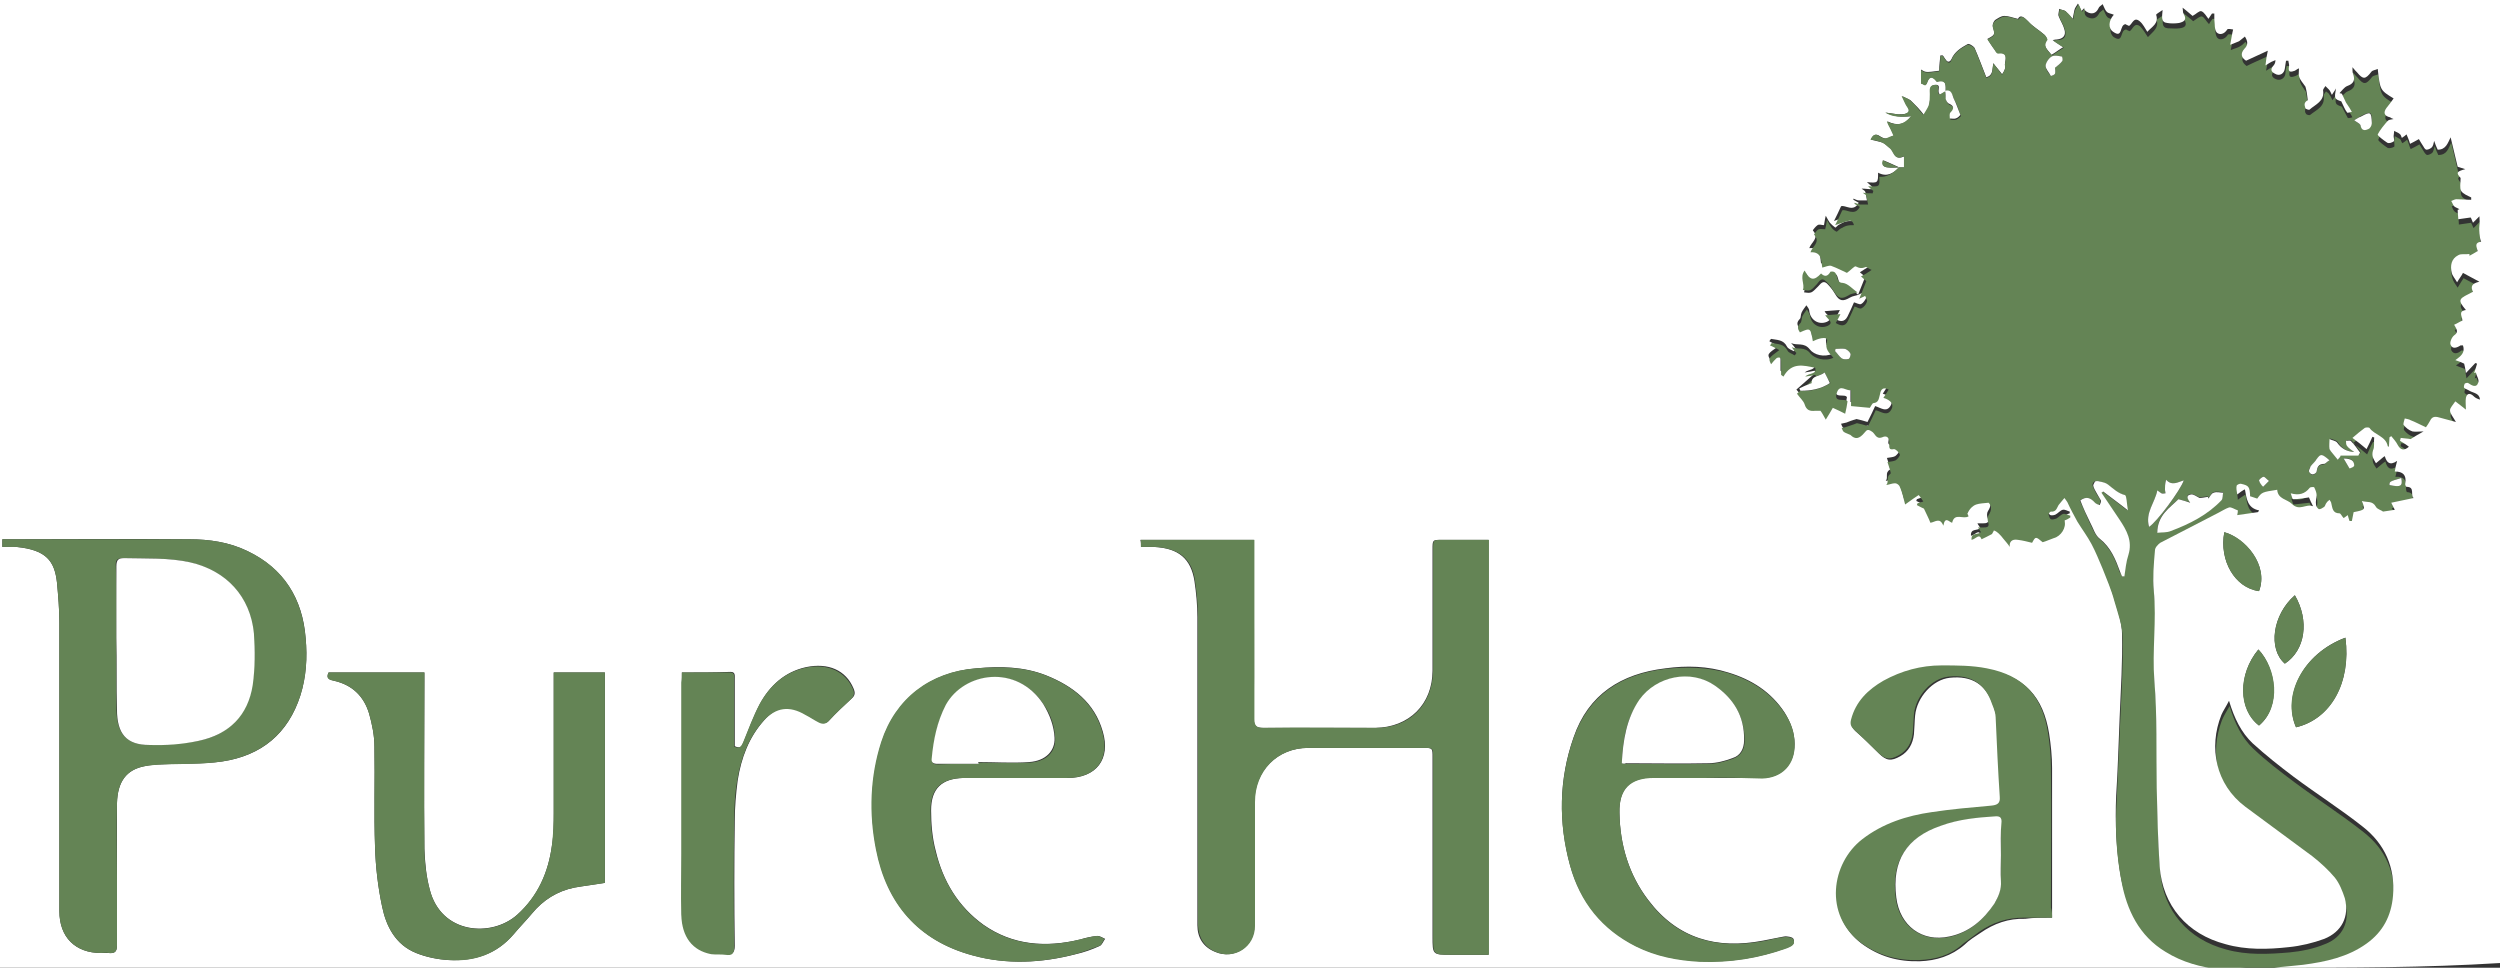 <svg width="155" height="60" viewBox="0 0 155 60" fill="none" xmlns="http://www.w3.org/2000/svg">
<rect x="0" y="0" width="155" height="60" fill="#333333" stroke="none"/>
<g clip-path="url(#clip0_54_1000)">
<path d="M139.256 60C92.825 60 46.431 60 0 60C0 39.976 0 19.988 0 0C43.151 0 86.301 0 129.452 0C129.416 0.11 129.379 0.219 129.343 0.365C129.27 0.475 129.161 0.548 129.051 0.694C128.978 0.512 128.905 0.402 128.833 0.219C128.723 0.402 128.65 0.475 128.614 0.621C128.577 0.804 128.541 0.987 128.505 1.169C128.359 1.023 128.213 0.84 128.067 0.694C127.958 0.621 127.812 0.621 127.666 0.548C127.666 0.694 127.593 0.877 127.63 0.987C127.739 1.279 127.921 1.535 127.994 1.827C128.104 2.192 127.921 2.412 127.521 2.448C127.411 2.448 127.302 2.485 127.265 2.485C127.484 2.631 127.703 2.777 127.921 2.923C127.666 3.069 127.448 3.252 127.193 3.398C126.901 3.033 126.609 2.814 126.901 2.448C126.937 2.412 126.828 2.229 126.755 2.156C126.427 1.864 126.026 1.644 125.735 1.315C125.48 1.06 125.261 0.877 125.115 1.169C124.787 1.096 124.532 0.987 124.277 0.987C124.058 0.987 123.876 1.133 123.694 1.242C123.621 1.315 123.548 1.462 123.548 1.571C123.548 1.754 123.694 1.973 123.621 2.119C123.548 2.266 123.329 2.339 123.22 2.412C123.366 2.631 123.512 2.887 123.694 3.106C123.73 3.179 123.84 3.289 123.876 3.289C124.423 3.216 124.386 3.508 124.313 3.91C124.277 4.019 124.35 4.166 124.313 4.239C124.277 4.385 124.204 4.495 124.131 4.604C123.913 4.312 123.73 4.129 123.585 3.91C123.512 4.312 123.585 4.677 123.147 4.787C122.892 4.129 122.673 3.544 122.418 2.96C122.345 2.85 122.054 2.667 121.981 2.741C121.58 2.96 121.179 3.216 120.997 3.654C120.888 3.873 120.742 3.873 120.632 3.691C120.56 3.618 120.523 3.508 120.45 3.435C120.414 3.435 120.341 3.435 120.304 3.435C120.268 3.764 120.232 4.056 120.232 4.385C119.393 4.495 119.393 4.495 119.102 4.312C119.102 4.531 119.102 4.823 119.102 5.152C119.138 5.189 119.248 5.225 119.357 5.262C119.393 5.225 119.43 5.189 119.466 5.152C119.576 4.823 119.721 4.604 120.049 5.006C120.049 5.043 120.086 5.043 120.122 5.043C120.705 4.896 120.632 5.298 120.632 5.664C120.523 5.737 120.414 5.81 120.268 5.883C120.232 5.773 120.195 5.773 120.195 5.7C120.159 5.518 120.341 5.225 119.976 5.262C119.612 5.298 119.685 5.591 119.685 5.847C119.685 6.066 119.648 6.322 119.612 6.541C119.576 6.724 119.466 6.87 119.284 7.125C119.138 6.943 119.029 6.797 118.883 6.65C118.737 6.504 118.592 6.358 118.446 6.212C118.336 6.139 118.191 6.102 117.936 5.956C118.081 6.248 118.154 6.431 118.264 6.614C118.446 6.833 118.373 6.979 118.154 7.052C118.008 7.089 117.826 7.089 117.68 7.089C117.425 7.052 117.17 7.016 116.915 6.979C117.389 7.235 117.899 7.272 118.519 7.199C118.081 7.747 117.644 7.82 117.024 7.527C117.061 7.71 117.17 7.856 117.243 8.002C117.316 8.149 117.352 8.258 117.425 8.404C117.243 8.477 117.097 8.587 116.915 8.587C116.806 8.587 116.66 8.514 116.551 8.441C116.296 8.258 116.113 8.368 116.004 8.66C116.259 8.733 116.514 8.77 116.733 8.843C116.879 8.916 117.024 9.062 117.17 9.172C117.462 9.354 117.425 10.012 118.081 9.683C118.081 9.976 118.081 10.158 118.081 10.378C117.972 10.378 117.863 10.378 117.753 10.378C117.425 10.231 117.134 10.085 116.769 9.939C116.66 10.231 116.806 10.378 117.061 10.378C117.28 10.414 117.498 10.378 117.753 10.378C117.389 10.743 116.988 10.999 116.441 10.707C116.441 11.328 116.441 11.364 115.749 11.291C115.858 11.401 115.968 11.474 116.077 11.583C116.077 11.62 116.077 11.656 116.04 11.73C115.822 11.73 115.64 11.693 115.421 11.693C115.494 11.766 115.603 11.803 115.64 11.876C115.712 12.059 115.712 12.241 115.749 12.424C115.567 12.424 115.421 12.424 115.239 12.424C115.129 12.424 115.02 12.351 114.911 12.314C114.911 12.351 114.911 12.351 114.911 12.387C115.02 12.46 115.129 12.497 115.239 12.57C114.911 13.191 114.4 12.68 114.145 12.789C114 13.118 113.89 13.337 113.708 13.703C114 13.593 114.182 13.52 114.364 13.484C114.546 13.411 114.765 13.301 114.874 13.703C114.692 13.703 114.546 13.703 114.437 13.739C114.291 13.776 114.145 13.849 114.036 13.922C113.927 13.959 113.817 14.141 113.781 14.105C113.672 14.032 113.562 13.922 113.453 13.812C113.38 13.703 113.307 13.593 113.198 13.374C113.125 13.666 113.125 13.776 113.088 13.959C112.943 13.959 112.797 13.886 112.688 13.959C112.578 14.032 112.396 14.251 112.396 14.287C112.833 14.762 112.287 15.018 112.177 15.384C112.943 15.311 112.833 15.932 112.906 16.334C113.125 16.297 113.307 16.151 113.453 16.224C113.817 16.334 114.182 16.553 114.437 16.663C114.692 16.48 114.911 16.224 114.984 16.261C115.202 16.407 115.384 16.443 115.603 16.297C115.676 16.261 115.785 16.37 115.968 16.48C115.712 16.626 115.53 16.736 115.312 16.882C115.457 16.991 115.53 17.065 115.64 17.174C115.494 17.54 115.348 17.905 115.202 18.27C114.911 18.051 114.619 17.686 114.328 17.686C113.781 17.649 114.145 16.845 113.562 16.991C113.453 17.247 113.234 17.357 112.979 17.101C112.542 17.576 112.25 17.576 111.959 16.918C111.631 17.357 111.995 17.759 111.849 18.124C112.323 18.197 112.323 18.161 112.724 17.759C112.87 17.613 113.016 17.357 113.271 17.576C113.453 17.759 113.635 17.978 113.781 18.234C114.036 18.672 114.255 18.709 114.692 18.453C114.874 18.343 115.056 18.343 115.239 18.27C115.348 18.197 115.494 18.161 115.603 18.088C115.64 18.234 115.749 18.38 115.712 18.453C115.64 18.599 115.53 18.782 115.384 18.855C115.275 18.892 115.093 18.782 114.947 18.745C114.838 19.001 114.692 19.33 114.546 19.622C114.364 19.988 114.072 19.951 113.781 19.769C113.89 19.586 113.963 19.44 114.072 19.221C113.708 19.257 113.453 19.257 113.125 19.294C113.161 19.367 113.234 19.476 113.344 19.549C113.526 19.732 113.489 19.842 113.271 19.951C112.76 20.171 112.25 19.842 112.177 19.294C112.177 19.147 112.068 19.038 111.995 18.928C111.886 19.074 111.776 19.221 111.704 19.367C111.631 19.513 111.667 19.695 111.594 19.769C111.376 19.988 111.412 20.134 111.558 20.353C112.214 20.061 112.214 20.061 112.36 20.901C112.542 20.828 112.724 20.755 112.87 20.719C113.052 20.682 113.271 20.682 113.234 20.938C113.125 21.376 113.38 21.632 113.635 21.924C113.088 22.18 112.469 21.998 112.214 21.669C111.849 21.194 111.412 21.45 111.048 21.267C111.157 21.376 111.266 21.523 111.339 21.632C111.303 21.669 111.266 21.705 111.23 21.778C111.084 21.705 110.865 21.632 110.792 21.486C110.574 21.047 110.173 21.084 109.808 21.011C109.772 21.047 109.735 21.084 109.699 21.157C109.881 21.267 110.063 21.34 110.282 21.45C109.553 21.961 109.553 21.961 109.772 22.326C109.881 22.217 109.991 22.071 110.1 21.961C110.136 21.924 110.282 21.888 110.319 21.924C110.355 21.961 110.391 22.071 110.391 22.144C110.391 22.436 110.391 22.692 110.391 22.984C110.428 23.021 110.501 23.057 110.537 23.094C111.011 22.18 111.74 22.399 112.505 22.546C112.578 22.984 112.141 22.875 111.886 23.094C112.177 23.057 112.323 23.021 112.505 22.984C112.542 23.021 112.542 23.057 112.578 23.094C112.177 23.459 111.74 23.825 111.376 24.154C111.594 24.409 111.776 24.592 111.849 24.811C111.959 25.177 112.177 25.25 112.505 25.213C112.615 25.213 112.724 25.213 112.833 25.213C112.906 25.359 113.016 25.506 113.161 25.761C113.344 25.469 113.453 25.286 113.599 25.03C113.854 25.14 114.145 25.286 114.364 25.396C114.4 25.104 114.473 24.884 114.51 24.628C114.4 24.373 113.635 24.775 113.854 24.08C114.036 23.532 114.437 24.007 114.728 23.934C114.728 24.3 114.728 24.628 114.728 24.921C115.166 24.957 115.494 24.994 115.895 25.03C115.931 24.957 116.004 24.738 116.113 24.738C116.478 24.738 116.478 24.482 116.514 24.227C116.587 24.007 116.624 23.678 117.061 23.898C116.952 24.08 116.842 24.227 116.733 24.409C117.207 24.555 117.389 24.775 117.243 25.104C116.988 25.615 116.624 25.286 116.259 25.177C116.113 25.506 115.968 25.798 115.785 26.163C115.567 26.09 115.275 26.017 115.093 25.98C114.838 26.054 114.656 26.127 114.473 26.2C114.364 26.236 114.255 26.236 114.145 26.273C114.182 26.346 114.218 26.492 114.291 26.529C114.4 26.602 114.546 26.638 114.692 26.711C114.984 26.967 115.239 26.967 115.567 26.565C115.712 26.346 115.785 26.346 116.004 26.492C116.223 26.602 116.259 27.004 116.66 26.858C116.988 26.748 117.17 26.931 117.097 27.259C117.061 27.479 117.024 27.625 117.389 27.588C117.498 27.552 117.717 27.771 117.753 27.917C117.79 27.99 117.608 28.209 117.498 28.283C117.352 28.356 117.17 28.356 116.988 28.392C117.061 28.648 117.243 29.087 117.17 29.123C116.842 29.306 117.097 29.598 116.915 29.817C117.134 29.781 117.316 29.708 117.462 29.708C117.571 29.708 117.717 29.817 117.753 29.927C117.863 30.256 117.972 30.621 118.081 31.023C118.3 30.84 118.446 30.767 118.592 30.658C118.701 30.585 118.81 30.512 118.92 30.439C118.992 30.548 119.102 30.694 119.211 30.84C119.029 30.877 118.956 30.913 118.847 30.95C118.847 30.987 118.81 31.023 118.81 31.06C118.992 31.133 119.175 31.242 119.248 31.279C119.393 31.608 119.503 31.9 119.648 32.156C119.904 32.083 120.232 31.754 120.45 32.339C120.523 31.754 120.815 32.156 120.997 32.156C121.143 31.498 121.689 32.01 122.017 31.754C121.981 31.681 121.945 31.608 121.945 31.571C122.054 31.425 122.127 31.316 122.2 31.206C122.273 31.133 122.382 31.06 122.491 31.023C122.71 30.987 122.929 30.95 123.257 30.913C123.439 31.096 123.475 31.352 123.257 31.681C123.184 31.791 123.184 31.973 123.22 32.083C123.366 32.412 123.184 32.448 122.929 32.448C122.819 32.448 122.746 32.448 122.601 32.448C122.673 32.594 122.746 32.667 122.783 32.741C122.601 32.923 122.163 32.741 122.2 33.216C122.455 33.179 122.673 32.777 122.819 33.179C123.038 33.069 123.22 32.96 123.475 32.85C123.475 32.814 123.548 32.741 123.585 32.631C123.694 32.704 123.803 32.741 123.876 32.814C123.985 32.923 124.058 33.033 124.168 33.142C124.313 33.325 124.423 33.508 124.569 33.654C124.532 33.362 124.678 33.142 125.079 33.216C125.37 33.252 125.625 33.325 125.953 33.398C126.172 32.996 126.172 32.996 126.609 33.362C126.865 33.252 127.083 33.142 127.302 33.106C127.739 32.996 128.104 32.448 127.958 32.01C128.067 31.937 128.177 31.864 128.322 31.827C128.322 31.791 128.322 31.754 128.322 31.717C128.177 31.681 128.031 31.571 127.885 31.608C127.739 31.644 127.593 31.827 127.448 31.9C127.375 31.937 127.229 31.973 127.12 31.937C127.047 31.9 126.974 31.754 126.974 31.644C126.974 31.608 127.083 31.462 127.12 31.462C127.448 31.498 127.484 31.242 127.593 31.06C127.666 30.913 127.812 30.767 127.958 30.621C128.067 30.731 128.104 30.804 128.14 30.877C128.359 31.279 128.541 31.681 128.76 32.083C129.051 32.558 129.379 32.996 129.634 33.471C129.889 33.983 130.108 34.495 130.327 35.006C130.582 35.664 130.837 36.322 131.056 37.016C131.274 37.783 131.566 38.55 131.566 39.318C131.602 41.035 131.493 42.716 131.42 44.434C131.347 46.078 131.311 47.686 131.202 49.33C131.129 51.011 131.202 52.728 131.493 54.373C131.858 56.2 132.586 57.771 134.226 58.758C135.247 59.379 136.413 59.671 137.616 59.854C138.162 59.854 138.709 59.927 139.256 60ZM70.74 33.91C71.031 33.91 71.286 33.91 71.541 33.91C73.072 33.983 73.837 34.641 74.056 36.029C74.165 36.76 74.238 37.527 74.238 38.258C74.238 43.666 74.238 49.074 74.238 54.482C74.238 55.432 74.238 56.419 74.238 57.369C74.238 58.136 74.603 58.721 75.332 59.013C76.498 59.525 77.773 58.684 77.773 57.406C77.773 54.848 77.773 52.29 77.773 49.732C77.773 47.795 79.195 46.37 81.09 46.37C83.459 46.37 85.828 46.37 88.233 46.37C88.816 46.37 88.816 46.37 88.816 46.955C88.816 50.646 88.816 54.336 88.816 58.063C88.816 59.196 88.816 59.196 89.946 59.196C90.711 59.196 91.477 59.196 92.278 59.196C92.278 50.609 92.278 42.059 92.278 33.471C91.294 33.471 90.347 33.471 89.399 33.471C88.816 33.471 88.816 33.471 88.816 34.056C88.816 36.577 88.816 39.099 88.816 41.583C88.816 43.666 87.358 45.091 85.281 45.128C82.948 45.128 80.653 45.128 78.32 45.128C77.883 45.128 77.737 45.018 77.737 44.58C77.773 41.072 77.737 37.564 77.737 34.056C77.737 33.873 77.737 33.691 77.737 33.471C75.368 33.471 73.072 33.471 70.703 33.471C70.74 33.617 70.74 33.727 70.74 33.91ZM0.146 33.91C0.474 33.91 0.765 33.873 1.02 33.91C2.879 34.093 3.389 34.787 3.535 36.139C3.608 36.943 3.681 37.783 3.681 38.587C3.681 44.543 3.681 50.499 3.681 56.492C3.681 58.1 4.665 59.087 6.269 59.087C6.414 59.087 6.597 59.087 6.742 59.087C7.107 59.123 7.253 59.013 7.253 58.611C7.216 57.259 7.253 55.907 7.253 54.592C7.253 52.984 7.253 51.413 7.253 49.805C7.289 48.453 7.836 47.722 8.965 47.503C9.33 47.43 9.694 47.393 10.059 47.393C11.298 47.32 12.537 47.393 13.776 47.211C16.218 46.845 17.858 45.493 18.623 43.118C18.988 41.949 19.061 40.779 18.951 39.574C18.769 37.126 17.603 35.262 15.343 34.166C14.213 33.617 12.974 33.435 11.735 33.435C8.018 33.398 4.3 33.435 0.583 33.435C0.437 33.435 0.292 33.435 0.146 33.435C0.146 33.617 0.146 33.727 0.146 33.91ZM20.373 41.693C20.191 42.059 20.409 42.132 20.701 42.205C21.831 42.46 22.559 43.155 22.887 44.251C23.07 44.909 23.215 45.603 23.215 46.297C23.252 48.38 23.179 50.463 23.252 52.509C23.288 53.752 23.434 54.994 23.689 56.2C23.944 57.442 24.527 58.575 25.803 59.087C26.422 59.342 27.151 59.488 27.844 59.525C29.411 59.598 30.796 59.16 31.853 57.917C32.217 57.479 32.618 57.077 32.983 56.638C33.675 55.798 34.55 55.25 35.607 55.031C36.226 54.921 36.846 54.848 37.502 54.738C37.502 50.39 37.502 46.041 37.502 41.693C36.445 41.693 35.424 41.693 34.331 41.693C34.331 41.876 34.331 42.059 34.331 42.241C34.331 44.945 34.331 47.686 34.331 50.39C34.331 51.047 34.331 51.742 34.222 52.4C34.003 54.08 33.347 55.579 32.072 56.711C30.468 58.136 27.334 57.917 26.641 55.14C26.422 54.336 26.35 53.459 26.313 52.619C26.277 49.147 26.313 45.676 26.313 42.241C26.313 42.059 26.313 41.876 26.313 41.693C24.272 41.693 22.304 41.693 20.373 41.693ZM127.229 56.894C127.229 56.675 127.229 56.529 127.229 56.346C127.229 53.423 127.229 50.536 127.229 47.613C127.229 46.918 127.156 46.188 127.047 45.493C126.682 43.191 125.516 41.949 123.257 41.51C122.345 41.328 121.361 41.328 120.45 41.328C119.175 41.328 117.972 41.657 116.842 42.278C115.858 42.826 115.129 43.557 114.838 44.689C114.765 44.945 114.838 45.128 115.02 45.311C115.53 45.749 116.004 46.224 116.478 46.699C116.952 47.174 117.243 47.211 117.826 46.882C118.336 46.59 118.592 46.114 118.664 45.53C118.701 45.128 118.701 44.726 118.737 44.361C118.847 43.228 119.831 42.132 120.888 42.022C122.236 41.876 123.147 42.424 123.585 43.739C123.657 43.995 123.767 44.288 123.803 44.543C123.913 46.188 123.985 47.832 124.058 49.476C124.095 49.915 123.913 50.024 123.512 50.024C122.273 50.134 121.033 50.207 119.831 50.426C118.3 50.682 116.806 51.157 115.53 52.107C113.599 53.569 113.161 56.784 115.421 58.502C116.514 59.306 117.68 59.635 119.029 59.598C120.049 59.562 120.997 59.269 121.799 58.575C122.09 58.283 122.455 58.063 122.783 57.844C123.621 57.259 124.532 56.931 125.553 56.967C126.063 56.894 126.609 56.894 127.229 56.894ZM63.05 48.234C64.106 48.234 65.163 48.234 66.184 48.234C67.97 48.234 68.881 47.065 68.371 45.347C67.86 43.557 66.512 42.533 64.872 41.876C63.487 41.328 62.029 41.291 60.535 41.437C57.729 41.657 55.542 43.301 54.667 46.005C53.975 48.197 53.902 50.426 54.339 52.655C54.995 56.017 56.927 58.319 60.316 59.233C62.43 59.817 64.58 59.708 66.694 59.16C67.204 59.05 67.715 58.867 68.188 58.648C68.334 58.575 68.407 58.356 68.516 58.209C68.371 58.136 68.188 58.027 68.043 58.027C67.678 58.063 67.314 58.136 66.986 58.246C64.835 58.758 62.794 58.611 60.972 57.333C59.405 56.2 58.458 54.629 58.02 52.765C57.802 51.961 57.729 51.084 57.729 50.244C57.729 48.892 58.385 48.27 59.733 48.234C60.827 48.197 61.956 48.234 63.05 48.234ZM105.799 48.234C105.799 48.197 105.799 48.234 105.799 48.234C106.966 48.234 108.095 48.234 109.262 48.234C110.501 48.197 111.266 47.357 111.266 46.114C111.266 45.42 111.011 44.763 110.647 44.178C109.808 42.899 108.606 42.132 107.148 41.693C105.872 41.291 104.56 41.255 103.248 41.437C100.515 41.766 98.474 43.045 97.563 45.712C96.652 48.307 96.615 50.974 97.344 53.642C97.964 55.871 99.349 57.588 101.426 58.648C102.665 59.269 104.014 59.525 105.399 59.598C107.257 59.671 109.043 59.415 110.792 58.758C111.048 58.648 111.339 58.538 111.193 58.209C111.157 58.1 110.792 58.027 110.61 58.063C110.173 58.136 109.735 58.246 109.298 58.319C106.455 58.867 104.014 58.209 102.191 55.798C100.989 54.227 100.442 52.4 100.406 50.39C100.369 48.892 101.062 48.197 102.556 48.197C103.649 48.197 104.706 48.234 105.799 48.234ZM42.276 41.693C42.276 41.912 42.276 42.095 42.276 42.278C42.276 45.822 42.276 49.367 42.276 52.874C42.276 54.154 42.276 55.432 42.276 56.675C42.312 58.063 42.968 58.904 44.135 59.123C44.426 59.16 44.718 59.123 45.009 59.16C45.41 59.196 45.556 59.05 45.556 58.648C45.52 56.054 45.52 53.459 45.556 50.901C45.556 50.061 45.629 49.221 45.738 48.38C45.957 46.992 46.431 45.712 47.378 44.653C48.144 43.776 48.982 43.666 49.966 44.288C50.258 44.47 50.513 44.616 50.804 44.763C51.023 44.872 51.242 44.872 51.424 44.653C51.861 44.178 52.335 43.739 52.809 43.301C53.027 43.118 53.027 42.935 52.918 42.68C52.444 41.547 51.351 41.072 49.966 41.364C48.654 41.657 47.743 42.497 47.123 43.63C46.722 44.397 46.431 45.201 46.103 46.005C45.993 46.261 45.92 46.443 45.556 46.261C45.556 46.114 45.556 45.932 45.556 45.749C45.556 44.507 45.556 43.301 45.556 42.059C45.556 41.876 45.593 41.657 45.301 41.657C44.281 41.693 43.333 41.693 42.276 41.693Z" fill="white"/>
<path d="M117.717 10.378C117.826 10.378 117.935 10.378 118.045 10.378C118.045 10.158 118.045 9.976 118.045 9.683C117.389 10.012 117.425 9.355 117.134 9.172C116.988 9.062 116.878 8.916 116.696 8.843C116.478 8.733 116.222 8.697 115.967 8.66C116.113 8.368 116.259 8.258 116.514 8.441C116.623 8.514 116.769 8.587 116.878 8.587C117.061 8.551 117.206 8.441 117.389 8.404C117.316 8.258 117.279 8.149 117.206 8.003C117.134 7.856 117.024 7.674 116.988 7.527C117.571 7.82 118.045 7.747 118.482 7.199C117.899 7.272 117.352 7.272 116.878 6.979C117.134 7.016 117.389 7.052 117.644 7.089C117.79 7.089 117.972 7.126 118.118 7.052C118.336 6.979 118.409 6.87 118.227 6.614C118.118 6.468 118.045 6.249 117.899 5.956C118.154 6.066 118.3 6.102 118.409 6.212C118.555 6.322 118.701 6.468 118.847 6.651C118.956 6.797 119.102 6.943 119.247 7.126C119.393 6.87 119.503 6.724 119.575 6.541C119.648 6.322 119.648 6.066 119.648 5.847C119.648 5.591 119.575 5.298 119.94 5.262C120.304 5.225 120.122 5.518 120.159 5.7C120.159 5.737 120.195 5.774 120.231 5.883C120.341 5.81 120.487 5.737 120.596 5.664C120.632 5.847 120.632 6.029 120.669 6.212C120.705 6.322 120.778 6.468 120.887 6.504C121.215 6.651 121.179 6.833 120.96 7.052C120.887 7.126 120.924 7.272 120.924 7.418C121.033 7.418 121.179 7.454 121.288 7.418C121.434 7.345 121.543 7.235 121.58 7.199C121.434 6.833 121.361 6.504 121.179 6.212C121.07 5.993 121.033 5.591 120.632 5.7C120.632 5.335 120.705 4.933 120.122 5.079C120.086 5.079 120.049 5.079 120.049 5.043C119.721 4.641 119.575 4.86 119.466 5.189C119.466 5.225 119.393 5.262 119.357 5.298C119.247 5.262 119.175 5.189 119.102 5.189C119.102 4.86 119.102 4.568 119.102 4.348C119.393 4.531 119.393 4.531 120.231 4.422C120.268 4.093 120.304 3.8 120.304 3.471C120.341 3.471 120.414 3.471 120.45 3.471C120.523 3.545 120.559 3.654 120.632 3.727C120.778 3.946 120.924 3.946 120.997 3.691C121.179 3.252 121.58 2.996 121.981 2.777C122.054 2.741 122.345 2.887 122.418 2.996C122.673 3.581 122.892 4.202 123.147 4.823C123.584 4.75 123.511 4.348 123.584 3.946C123.767 4.129 123.912 4.348 124.131 4.641C124.167 4.531 124.277 4.422 124.313 4.275C124.35 4.166 124.277 4.056 124.313 3.946C124.386 3.581 124.423 3.252 123.876 3.325C123.803 3.325 123.73 3.216 123.694 3.143C123.548 2.923 123.366 2.668 123.22 2.448C123.329 2.375 123.548 2.302 123.621 2.156C123.694 2.01 123.548 1.791 123.548 1.608C123.548 1.498 123.621 1.352 123.73 1.279C123.912 1.169 124.131 1.023 124.313 1.023C124.568 1.023 124.823 1.133 125.151 1.206C125.334 0.914 125.516 1.096 125.771 1.352C126.063 1.681 126.463 1.9 126.791 2.193C126.864 2.266 126.974 2.448 126.937 2.485C126.646 2.887 126.937 3.106 127.229 3.435C127.447 3.289 127.703 3.106 127.958 2.96C127.739 2.814 127.484 2.668 127.302 2.521C127.302 2.521 127.411 2.485 127.557 2.485C127.958 2.485 128.14 2.266 128.031 1.864C127.958 1.571 127.775 1.316 127.666 1.023C127.63 0.877 127.666 0.731 127.703 0.585C127.848 0.621 127.994 0.621 128.104 0.731C128.286 0.877 128.395 1.023 128.541 1.206C128.577 1.023 128.577 0.841 128.65 0.658C128.687 0.548 128.76 0.439 128.869 0.256C128.942 0.439 129.015 0.548 129.088 0.731C129.197 0.621 129.27 0.512 129.379 0.402C129.233 0.621 129.16 0.914 129.416 1.06C129.707 1.206 129.962 1.169 130.144 0.841C130.181 0.731 130.327 0.694 130.4 0.585C130.509 0.767 130.545 0.95 130.655 1.06C130.764 1.169 130.946 1.169 131.092 1.242C130.764 1.571 130.764 2.083 131.056 2.302C131.675 2.704 131.42 1.864 131.821 1.827C131.857 1.864 131.967 1.9 132.04 1.937C132.258 1.791 132.331 1.352 132.696 1.644C132.878 1.827 133.024 2.083 133.169 2.302C133.461 1.973 133.862 1.754 133.716 1.242C133.716 1.206 133.898 1.096 134.117 0.95C134.08 1.389 134.008 1.717 134.408 1.754C134.664 1.754 134.919 1.791 135.137 1.754C135.429 1.717 135.648 1.608 135.429 1.206C135.356 1.133 135.392 0.987 135.356 0.804C135.611 1.023 135.83 1.169 135.976 1.316C136.194 1.169 136.413 0.987 136.522 1.023C136.668 1.06 136.777 1.316 136.96 1.498C137.032 1.352 137.105 1.279 137.178 1.169C137.215 1.169 137.288 1.169 137.324 1.169C137.324 1.279 137.324 1.425 137.324 1.535C137.36 1.791 137.324 2.156 137.47 2.339C137.616 2.521 137.944 2.448 138.126 2.156C138.162 2.083 138.417 2.156 138.49 2.156C138.417 2.485 138.381 2.741 138.308 3.106C138.563 2.996 138.745 2.96 138.855 2.887C139.001 2.814 139.11 2.704 139.219 2.594C139.401 2.887 139.438 3.106 139.183 3.362C138.928 3.654 139.001 3.873 139.292 4.093C139.729 3.873 140.167 3.691 140.641 3.471C140.604 3.837 140.568 4.056 140.495 4.385C140.677 4.275 140.786 4.202 140.859 4.166C140.932 4.129 141.041 4.093 141.114 4.056C141.114 4.202 141.041 4.312 140.969 4.422C140.786 4.641 140.859 4.787 141.078 4.897C141.369 5.043 141.661 4.86 141.697 4.568C141.697 4.422 141.734 4.275 141.77 4.093C141.807 4.093 141.88 4.093 141.916 4.093C141.916 4.202 141.989 4.348 141.953 4.458C141.88 4.86 142.098 4.787 142.317 4.714C142.39 4.677 142.463 4.641 142.572 4.568C142.572 5.116 142.572 5.116 142.973 5.7C143.009 5.956 143.046 6.212 143.119 6.541C143.119 6.541 142.973 6.614 142.937 6.724C142.9 6.833 142.9 6.979 142.973 7.052C143.009 7.126 143.192 7.162 143.228 7.126C143.629 6.797 144.176 6.614 144.066 5.92C144.066 5.847 144.176 5.737 144.212 5.664C144.285 5.737 144.394 5.774 144.431 5.883C144.504 5.956 144.54 6.066 144.613 6.212C144.722 6.066 144.795 5.956 144.868 5.81C144.759 6.431 144.759 6.468 145.196 6.614C145.342 6.906 145.451 7.089 145.561 7.308C145.597 7.345 145.743 7.308 145.852 7.272C145.816 7.199 145.743 7.089 145.706 7.016C145.633 6.906 145.561 6.797 145.488 6.687C145.378 6.504 145.305 6.322 145.233 6.139C145.196 6.139 145.123 6.102 145.087 6.102C145.233 5.956 145.378 5.737 145.561 5.664C145.961 5.518 146.071 5.262 145.925 4.897C145.889 4.823 145.925 4.714 145.889 4.495C146.034 4.677 146.107 4.75 146.18 4.823C146.545 5.262 146.69 5.262 147.055 4.787C147.128 4.677 147.31 4.677 147.456 4.604C147.602 5.92 147.601 5.92 148.44 6.431C148.294 6.614 148.112 6.797 148.002 7.016C147.784 7.308 147.893 7.527 148.221 7.601C148.294 7.601 148.33 7.637 148.44 7.71C148.258 7.747 148.148 7.747 148.075 7.82C147.857 8.076 147.565 8.331 147.456 8.66C147.419 8.733 147.82 9.026 148.039 9.172C148.112 9.208 148.33 9.172 148.44 9.099C148.476 9.062 148.44 8.879 148.44 8.77C148.44 8.66 148.476 8.551 148.476 8.441C148.586 8.514 148.695 8.551 148.804 8.624C148.877 8.697 148.877 8.806 148.95 8.879C149.059 8.806 149.169 8.733 149.242 8.66C149.314 8.806 149.351 8.989 149.46 9.245C149.606 9.172 149.752 9.099 150.007 8.953C150.08 9.062 150.189 9.245 150.298 9.428C150.335 9.501 150.444 9.61 150.481 9.61C150.59 9.61 150.736 9.537 150.809 9.464C150.882 9.391 150.882 9.245 150.954 9.062C151.027 9.281 151.1 9.464 151.173 9.61C151.72 9.61 151.793 9.208 151.975 8.843C152.121 9.464 152.266 10.049 152.412 10.67C152.558 10.707 152.74 10.78 152.886 10.816C152.339 10.962 152.303 11.035 152.594 11.364C152.594 11.693 152.522 11.986 152.631 12.168C152.74 12.351 153.032 12.424 153.25 12.57C153.25 12.607 153.25 12.643 153.25 12.716C152.959 12.716 152.667 12.68 152.339 12.68C152.23 12.68 152.121 12.753 152.011 12.789C152.048 12.899 152.084 13.009 152.194 13.118C152.266 13.191 152.412 13.228 152.522 13.301C152.485 13.301 152.449 13.338 152.412 13.338C152.412 13.52 152.449 13.703 152.449 13.922C152.704 13.886 152.959 13.849 153.214 13.812C153.214 13.849 153.287 13.959 153.36 14.141C153.506 13.995 153.615 13.886 153.761 13.739C153.761 13.959 153.797 14.141 153.761 14.287C153.724 14.47 153.761 15.128 153.87 15.311C153.433 15.384 153.615 15.676 153.651 15.895C153.469 16.005 153.323 16.078 153.141 16.188C153.141 16.151 153.141 16.115 153.141 16.078C152.922 16.078 152.667 16.041 152.449 16.151C152.011 16.37 151.902 16.772 152.048 17.247C152.084 17.43 152.23 17.613 152.376 17.832C152.522 17.576 152.631 17.43 152.74 17.247C153.068 17.43 153.36 17.576 153.761 17.795C153.25 17.905 153.214 18.161 153.36 18.417C152.522 18.855 152.303 18.855 152.922 19.549C152.412 19.622 152.704 19.951 152.704 20.207C152.522 20.28 152.339 20.39 152.194 20.463C152.303 20.682 152.485 20.901 152.194 21.121C152.048 21.23 151.938 21.559 151.975 21.705C152.121 21.998 152.376 21.925 152.594 21.742C152.631 21.705 152.667 21.742 152.74 21.742C152.886 22.18 152.631 22.436 152.266 22.655C152.485 22.765 152.667 22.802 152.813 22.875C152.85 23.057 152.886 23.203 152.922 23.459C153.178 23.203 153.323 23.021 153.506 22.838C153.542 22.838 153.578 22.875 153.615 22.875C153.542 23.057 153.506 23.24 153.433 23.459C153.469 23.459 153.506 23.423 153.542 23.423C153.615 23.642 153.761 23.861 153.688 24.044C153.542 24.446 153.287 24.227 153.068 24.081C152.995 24.044 152.85 24.044 152.85 24.117C152.813 24.19 152.777 24.336 152.813 24.373C152.886 24.446 153.032 24.519 153.141 24.555C153.396 24.702 153.724 24.702 153.797 25.104C153.651 25.067 153.542 25.03 153.433 24.921C153.214 24.702 152.995 24.665 152.922 24.994C152.85 25.213 152.922 25.433 152.922 25.725C152.704 25.542 152.449 25.359 152.266 25.213C152.121 25.433 151.938 25.615 151.938 25.761C151.938 25.944 152.121 26.163 152.303 26.492C151.938 26.383 151.647 26.309 151.355 26.236C151.1 26.163 150.845 26.09 150.699 26.419C150.626 26.602 150.517 26.748 150.444 26.821C150.043 26.638 149.788 26.492 149.497 26.383C149.387 26.346 149.278 26.309 149.132 26.273C149.096 26.419 148.986 26.602 149.059 26.675C149.205 26.858 149.387 27.004 149.606 27.077C149.788 27.15 149.97 27.077 150.298 27.077C149.934 27.296 149.715 27.442 149.497 27.552C149.314 27.515 149.096 27.515 148.877 27.479C148.877 27.552 148.841 27.588 148.841 27.662C149.023 27.771 149.205 27.917 149.387 28.027C149.096 28.283 148.914 28.283 148.695 27.917C148.586 27.735 148.403 27.552 148.294 27.369C148.258 27.406 148.221 27.406 148.185 27.442C148.185 27.625 148.148 27.844 148.148 28.027C148.112 28.027 148.075 27.99 148.075 27.99C147.966 27.333 147.237 27.296 146.945 26.858C146.909 26.821 146.727 26.785 146.654 26.858C146.399 27.04 146.144 27.259 145.889 27.479C146.18 27.698 146.472 27.917 146.763 28.173C146.873 27.917 146.982 27.662 147.128 27.406C147.164 27.406 147.201 27.406 147.237 27.442C147.201 27.698 147.273 27.99 147.164 28.246C147.018 28.575 147.164 28.794 147.346 29.05C147.492 28.94 147.638 28.794 147.784 28.685C147.82 28.648 147.857 28.648 147.893 28.611C148.002 28.977 148.148 29.233 148.658 28.904C148.586 29.196 148.586 29.342 148.513 29.562C149.023 29.525 149.242 29.781 149.169 30.292C149.169 30.366 149.205 30.512 149.242 30.512C149.788 30.548 149.46 31.023 149.679 31.206C149.205 31.316 148.768 31.389 148.294 31.498C148.403 31.681 148.476 31.827 148.513 31.937C148.294 31.973 148.075 32.01 147.784 32.046C147.674 31.973 147.419 31.9 147.346 31.754C147.128 31.352 146.8 31.498 146.472 31.389C146.69 31.937 146.69 31.937 145.961 32.083C145.925 32.266 145.889 32.448 145.852 32.631C145.816 32.631 145.779 32.631 145.706 32.631C145.67 32.521 145.633 32.412 145.597 32.266C145.488 32.339 145.415 32.412 145.342 32.448C145.233 32.339 145.16 32.156 145.087 32.156C144.613 32.156 144.649 31.827 144.577 31.535C144.54 31.462 144.504 31.389 144.467 31.316C144.394 31.389 144.321 31.425 144.285 31.498C144.212 31.571 144.212 31.681 144.139 31.754C144.066 31.827 143.921 31.937 143.811 31.9C143.738 31.9 143.629 31.718 143.629 31.608C143.629 31.425 143.702 31.206 143.665 31.023C143.665 30.877 143.593 30.694 143.52 30.548C143.483 30.512 143.265 30.512 143.228 30.585C142.937 30.95 142.572 31.06 142.062 30.914C142.135 31.096 142.171 31.279 142.208 31.279C142.536 31.242 142.9 31.206 143.192 31.169C143.265 31.352 143.337 31.498 143.447 31.718C143.009 31.571 142.645 32.046 142.135 31.571C141.843 31.279 141.26 31.279 141.224 30.694C140.276 30.84 140.276 30.84 139.985 31.242C139.839 31.206 139.693 31.133 139.547 31.096C139.511 30.475 139.474 30.439 139.001 30.329C138.928 30.292 138.709 30.402 138.709 30.439C138.673 30.585 138.745 30.767 138.745 30.987C138.928 30.84 139.073 30.767 139.219 30.658C139.329 31.242 139.365 31.827 140.094 31.973C140.057 32.01 140.021 32.046 140.021 32.083C139.62 32.156 139.183 32.193 138.745 32.266C138.745 32.156 138.782 32.046 138.782 31.973C138.563 31.9 138.381 31.754 138.235 31.791C138.017 31.827 137.798 31.973 137.579 32.119C136.376 32.741 135.174 33.362 133.971 33.983C133.825 34.056 133.643 34.275 133.643 34.458C133.57 35.298 133.461 36.139 133.57 36.943C133.789 38.806 133.461 40.67 133.607 42.534C133.789 44.726 133.716 46.955 133.752 49.184C133.789 50.792 133.789 52.436 133.935 54.044C134.117 56.492 135.684 58.246 138.017 58.867C139.329 59.233 140.641 59.16 141.953 59.05C142.681 58.977 143.447 58.831 144.139 58.538C145.233 58.136 145.706 57.15 145.415 56.017C145.305 55.579 145.087 55.104 144.795 54.738C144.394 54.227 143.921 53.825 143.41 53.423C142.062 52.363 140.677 51.34 139.256 50.353C137.397 49.001 136.996 46.663 137.761 44.653C137.871 44.397 138.017 44.141 138.235 43.776C138.563 44.872 139.001 45.749 139.693 46.407C140.495 47.174 141.369 47.832 142.244 48.49C143.665 49.549 145.16 50.499 146.545 51.596C147.893 52.655 148.549 54.081 148.403 55.871C148.294 57.113 147.784 58.1 146.763 58.831C145.597 59.671 144.212 59.964 142.827 60.146C142.244 60.219 141.661 60.292 141.041 60.329C140.458 60.329 139.875 60.329 139.292 60.329C138.745 60.256 138.199 60.183 137.652 60.11C136.449 59.964 135.32 59.671 134.263 59.014C132.623 58.027 131.857 56.419 131.529 54.629C131.201 52.948 131.128 51.267 131.238 49.586C131.311 47.942 131.384 46.334 131.456 44.69C131.529 42.972 131.639 41.291 131.602 39.574C131.602 38.806 131.311 38.039 131.092 37.272C130.91 36.577 130.618 35.92 130.363 35.262C130.144 34.75 129.926 34.202 129.671 33.727C129.416 33.252 129.088 32.814 128.796 32.339C128.577 31.937 128.359 31.535 128.176 31.133C128.14 31.06 128.067 30.987 127.994 30.877C127.848 31.06 127.739 31.169 127.63 31.316C127.52 31.498 127.484 31.754 127.156 31.718C127.119 31.718 127.01 31.827 127.01 31.9C127.047 32.01 127.083 32.156 127.156 32.193C127.229 32.229 127.375 32.193 127.484 32.156C127.63 32.083 127.776 31.9 127.921 31.864C128.031 31.827 128.213 31.937 128.359 31.973C128.359 32.01 128.359 32.046 128.359 32.083C128.249 32.156 128.14 32.229 127.994 32.266C128.14 32.704 127.775 33.252 127.338 33.362C127.119 33.435 126.901 33.544 126.646 33.618C126.208 33.252 126.208 33.252 125.99 33.654C125.698 33.581 125.407 33.508 125.115 33.471C124.714 33.398 124.568 33.618 124.605 33.91C124.495 33.727 124.35 33.581 124.204 33.398C124.131 33.289 124.022 33.179 123.912 33.069C123.839 32.996 123.73 32.923 123.621 32.887C123.584 32.996 123.511 33.069 123.511 33.106C123.256 33.252 123.074 33.325 122.855 33.435C122.71 33.033 122.491 33.435 122.236 33.471C122.199 32.996 122.6 33.179 122.819 32.996C122.783 32.923 122.71 32.814 122.637 32.704C122.783 32.704 122.855 32.704 122.965 32.704C123.22 32.704 123.366 32.668 123.256 32.339C123.22 32.229 123.22 32.046 123.293 31.937C123.511 31.608 123.475 31.352 123.293 31.169C122.965 31.206 122.746 31.206 122.527 31.279C122.418 31.316 122.309 31.389 122.236 31.462C122.127 31.571 122.054 31.681 121.981 31.827C121.981 31.864 122.017 31.937 122.054 32.01C121.726 32.229 121.179 31.754 121.033 32.412C120.851 32.375 120.596 31.973 120.487 32.594C120.268 32.046 119.976 32.375 119.685 32.412C119.575 32.119 119.43 31.864 119.284 31.535C119.211 31.498 119.029 31.425 118.847 31.316C118.847 31.279 118.883 31.242 118.883 31.206C118.992 31.169 119.102 31.133 119.247 31.096C119.138 30.95 119.065 30.804 118.956 30.694C118.847 30.767 118.737 30.84 118.628 30.914C118.482 31.023 118.373 31.096 118.118 31.279C118.008 30.84 117.935 30.512 117.79 30.183C117.753 30.073 117.607 29.963 117.498 29.963C117.316 29.963 117.17 30.037 116.951 30.073C117.134 29.854 116.915 29.562 117.206 29.379C117.279 29.342 117.097 28.904 117.024 28.648C117.206 28.611 117.389 28.611 117.534 28.538C117.644 28.465 117.826 28.246 117.79 28.173C117.717 28.027 117.535 27.844 117.425 27.844C117.097 27.917 117.134 27.735 117.134 27.515C117.17 27.15 116.988 26.967 116.696 27.113C116.295 27.259 116.259 26.858 116.04 26.748C115.822 26.602 115.749 26.638 115.603 26.821C115.275 27.223 115.02 27.259 114.728 26.967C114.582 26.894 114.437 26.858 114.327 26.785C114.254 26.748 114.218 26.602 114.182 26.529C114.291 26.529 114.4 26.492 114.51 26.456C114.692 26.383 114.874 26.346 115.129 26.236C115.311 26.273 115.603 26.346 115.822 26.419C116.004 26.054 116.15 25.761 116.295 25.433C116.623 25.506 117.024 25.871 117.279 25.359C117.425 25.067 117.243 24.811 116.769 24.665C116.878 24.519 116.988 24.336 117.097 24.154C116.66 23.934 116.587 24.263 116.55 24.482C116.478 24.738 116.478 24.957 116.15 24.994C116.077 24.994 115.967 25.25 115.931 25.286C115.566 25.25 115.202 25.213 114.765 25.177C114.765 24.884 114.765 24.555 114.765 24.19C114.473 24.263 114.072 23.788 113.89 24.336C113.635 25.03 114.437 24.665 114.546 24.884C114.51 25.14 114.473 25.359 114.4 25.652C114.182 25.542 113.89 25.396 113.635 25.286C113.489 25.542 113.38 25.725 113.198 26.017C113.052 25.761 112.979 25.615 112.87 25.469C112.76 25.469 112.651 25.469 112.542 25.469C112.214 25.506 111.995 25.433 111.886 25.067C111.813 24.848 111.594 24.665 111.412 24.409C111.776 24.081 112.214 23.715 112.614 23.35C112.578 23.313 112.578 23.277 112.542 23.24C112.359 23.277 112.214 23.313 111.922 23.35C112.177 23.094 112.651 23.24 112.542 22.802C111.813 22.655 111.084 22.436 110.574 23.35C110.537 23.313 110.464 23.277 110.428 23.24C110.428 22.948 110.428 22.692 110.428 22.4C110.428 22.326 110.428 22.217 110.355 22.18C110.282 22.144 110.173 22.18 110.136 22.217C110.027 22.326 109.918 22.436 109.808 22.582C109.626 22.217 109.626 22.217 110.318 21.705C110.1 21.596 109.918 21.486 109.735 21.413C109.772 21.376 109.808 21.34 109.845 21.267C110.209 21.34 110.61 21.303 110.829 21.742C110.902 21.888 111.12 21.925 111.266 22.034C111.302 21.998 111.339 21.961 111.375 21.888C111.266 21.778 111.157 21.632 111.084 21.523C111.448 21.705 111.886 21.45 112.25 21.925C112.505 22.217 113.125 22.436 113.671 22.18C113.416 21.888 113.125 21.632 113.27 21.194C113.343 20.938 113.125 20.938 112.906 20.974C112.724 21.011 112.542 21.084 112.396 21.157C112.25 20.317 112.25 20.317 111.594 20.609C111.448 20.39 111.412 20.244 111.63 20.024C111.703 19.951 111.703 19.732 111.74 19.622C111.813 19.476 111.922 19.33 112.031 19.184C112.104 19.294 112.177 19.44 112.214 19.549C112.286 20.098 112.797 20.426 113.307 20.207C113.526 20.098 113.562 19.988 113.38 19.805C113.27 19.696 113.198 19.586 113.161 19.549C113.489 19.513 113.744 19.513 114.109 19.476C113.999 19.696 113.926 19.842 113.817 20.024C114.109 20.207 114.4 20.28 114.582 19.878C114.728 19.586 114.874 19.257 114.983 19.001C115.129 19.038 115.311 19.184 115.421 19.111C115.566 19.038 115.712 18.855 115.749 18.709C115.785 18.599 115.676 18.453 115.639 18.344C115.53 18.417 115.384 18.453 115.275 18.526C115.421 18.161 115.566 17.795 115.712 17.43C115.639 17.357 115.53 17.284 115.384 17.138C115.603 17.028 115.785 16.919 116.04 16.736C115.858 16.663 115.749 16.553 115.676 16.553C115.421 16.663 115.275 16.626 115.056 16.517C114.983 16.48 114.765 16.736 114.51 16.919C114.254 16.809 113.926 16.626 113.526 16.48C113.38 16.443 113.161 16.553 112.979 16.59C112.906 16.188 112.979 15.603 112.25 15.639C112.359 15.274 112.906 15.018 112.469 14.543C112.469 14.543 112.614 14.287 112.76 14.214C112.87 14.178 113.015 14.214 113.161 14.214C113.198 14.068 113.234 13.922 113.27 13.63C113.38 13.849 113.453 13.959 113.526 14.068C113.598 14.178 113.708 14.287 113.854 14.361C113.89 14.397 114.036 14.214 114.109 14.178C114.254 14.105 114.364 14.032 114.51 13.995C114.655 13.959 114.801 13.959 114.947 13.959C114.838 13.557 114.619 13.703 114.437 13.739C114.254 13.812 114.072 13.849 113.781 13.959C113.963 13.593 114.072 13.374 114.218 13.045C114.473 12.935 114.983 13.447 115.311 12.826C115.166 12.753 115.056 12.68 114.983 12.643C114.983 12.607 114.983 12.607 114.983 12.57C115.093 12.607 115.202 12.643 115.311 12.68C115.494 12.68 115.639 12.68 115.822 12.68C115.785 12.497 115.749 12.314 115.712 12.132C115.676 12.059 115.566 12.022 115.494 11.949C115.712 11.986 115.894 11.986 116.113 11.986C116.113 11.949 116.113 11.912 116.15 11.839C116.04 11.766 115.931 11.657 115.822 11.547C116.55 11.584 116.55 11.584 116.514 10.962C116.951 10.999 117.352 10.78 117.717 10.378ZM131.566 35.737C131.602 35.737 131.639 35.737 131.675 35.737C131.748 35.298 131.784 34.824 131.93 34.385C132.185 33.544 131.821 32.887 131.384 32.229C131.019 31.681 130.618 31.096 130.254 30.548C130.29 30.512 130.327 30.512 130.363 30.475C130.837 30.84 131.347 31.206 131.894 31.644C131.821 31.242 131.821 30.694 131.712 30.694C131.274 30.585 130.983 30.292 130.655 30.037C130.509 29.927 130.327 29.89 130.144 29.854C130.072 29.817 129.926 29.817 129.853 29.854C129.78 29.89 129.707 30.037 129.744 30.11C129.78 30.256 129.889 30.439 129.962 30.585C130.035 30.731 130.181 30.877 130.217 31.023C130.254 31.096 130.181 31.206 130.144 31.316C130.035 31.279 129.926 31.242 129.853 31.169C129.598 30.84 129.343 30.767 128.942 31.023C129.16 31.498 129.343 31.937 129.561 32.412C129.744 32.777 129.889 33.179 130.144 33.398C130.837 33.947 131.165 34.714 131.42 35.481C131.493 35.554 131.529 35.627 131.566 35.737ZM135.064 30.95C134.554 31.425 133.752 31.9 133.752 32.996C134.044 32.96 134.336 32.996 134.591 32.887C135.72 32.412 136.85 31.9 137.725 30.987C137.834 30.877 137.798 30.694 137.834 30.512C137.652 30.512 137.433 30.439 137.251 30.512C137.105 30.548 137.032 30.767 136.923 30.877C136.923 30.84 136.887 30.804 136.887 30.767C136.704 30.804 136.486 30.804 136.376 30.84C136.158 30.731 135.976 30.621 135.83 30.621C135.392 30.694 135.793 31.096 135.793 31.133C135.575 31.096 135.356 31.023 135.064 30.95ZM133.242 32.668C133.716 32.375 135.247 30.329 135.392 29.781C135.028 29.89 134.664 30.146 134.299 29.744C134.226 29.963 134.226 30.146 134.226 30.366C134.226 30.439 134.263 30.512 134.263 30.585C134.19 30.585 134.08 30.585 134.008 30.585C133.935 30.548 133.862 30.512 133.752 30.402C133.607 31.169 132.987 31.827 133.242 32.668ZM145.961 28.027C145.488 27.99 145.16 27.771 144.941 27.406C144.868 27.296 144.649 27.259 144.467 27.186C144.467 27.406 144.431 27.625 144.467 27.808C144.467 27.917 144.577 27.99 144.649 28.063C144.759 28.21 144.868 28.319 144.977 28.465C145.05 28.356 145.123 28.246 145.16 28.21C145.561 28.21 145.889 28.21 146.253 28.21C146.289 28.137 146.326 28.1 146.362 28.027C146.18 27.771 145.998 27.515 145.779 27.296C145.743 27.259 145.597 27.296 145.488 27.296C145.524 27.406 145.488 27.552 145.561 27.625C145.67 27.808 145.816 27.917 145.961 28.027ZM113.125 23.094C112.797 23.35 112.286 23.277 112.359 23.752C112.068 23.861 111.849 23.971 111.594 24.081C111.63 24.117 111.63 24.154 111.667 24.227C112.323 24.263 112.906 24.117 113.489 23.752C113.343 23.532 113.27 23.35 113.125 23.094ZM127.411 4.202C127.593 4.056 127.739 3.946 127.848 3.8C127.885 3.727 127.848 3.508 127.848 3.508C127.63 3.471 127.338 3.398 127.192 3.508C127.01 3.618 126.864 3.873 126.828 4.093C126.828 4.312 127.01 4.531 127.156 4.714C127.229 4.677 127.375 4.641 127.411 4.568C127.447 4.458 127.411 4.348 127.411 4.202ZM145.961 7.454C146.144 7.601 146.326 7.674 146.362 7.783C146.435 8.112 146.69 8.039 146.836 7.966C146.945 7.929 147.055 7.71 147.055 7.601C147.055 6.906 147.018 6.87 146.362 7.199C146.253 7.272 146.144 7.345 145.961 7.454ZM144.431 28.538C143.921 28.137 143.884 28.137 143.629 28.502C143.52 28.648 143.374 28.794 143.265 28.94C143.192 29.014 143.119 29.123 143.155 29.233C143.192 29.306 143.301 29.452 143.374 29.452C143.447 29.452 143.593 29.342 143.629 29.269C143.665 28.977 143.775 28.794 144.103 28.794C144.176 28.758 144.285 28.611 144.431 28.538ZM113.817 21.632C113.817 21.669 113.781 21.705 113.781 21.778C113.926 21.925 114.036 22.107 114.182 22.217C114.291 22.29 114.473 22.29 114.619 22.253C114.692 22.217 114.765 22.034 114.728 21.925C114.655 21.815 114.546 21.669 114.4 21.632C114.218 21.596 113.999 21.632 113.817 21.632ZM148.877 29.635C148.148 29.854 148.148 29.854 148.148 30.073C148.877 30.219 148.986 30.11 148.877 29.635ZM145.305 28.429C145.451 28.685 145.561 28.867 145.67 29.05C145.779 28.977 145.961 28.904 145.961 28.867C145.925 28.538 145.779 28.392 145.305 28.429ZM140.677 29.817C140.531 29.708 140.422 29.562 140.349 29.562C140.24 29.562 140.057 29.744 140.057 29.781C140.094 29.927 140.24 30.037 140.313 30.183C140.422 30.073 140.531 29.963 140.677 29.817Z" fill="#648455"/>
<path d="M141.005 60C141.588 59.927 142.171 59.891 142.791 59.817C144.176 59.635 145.561 59.342 146.727 58.502C147.748 57.771 148.258 56.785 148.367 55.542C148.513 53.788 147.857 52.327 146.508 51.267C145.123 50.171 143.629 49.221 142.208 48.161C141.333 47.503 140.459 46.809 139.657 46.078C138.964 45.42 138.527 44.543 138.199 43.447C138.017 43.812 137.835 44.068 137.725 44.324C136.923 46.334 137.361 48.636 139.219 50.024C140.604 51.048 141.989 52.071 143.374 53.094C143.884 53.496 144.358 53.934 144.759 54.409C145.051 54.775 145.233 55.25 145.379 55.688C145.67 56.821 145.196 57.771 144.103 58.21C143.411 58.465 142.645 58.648 141.916 58.721C140.604 58.867 139.256 58.904 137.98 58.538C135.611 57.917 134.081 56.163 133.898 53.715C133.789 52.107 133.753 50.463 133.716 48.855C133.68 46.626 133.753 44.397 133.57 42.205C133.425 40.341 133.716 38.478 133.534 36.614C133.461 35.81 133.534 34.97 133.607 34.129C133.607 33.947 133.789 33.764 133.935 33.654C135.138 33.033 136.34 32.412 137.543 31.791C137.762 31.681 137.98 31.535 138.199 31.462C138.345 31.425 138.527 31.571 138.746 31.644C138.746 31.681 138.746 31.791 138.709 31.937C139.147 31.864 139.547 31.827 139.985 31.754C140.021 31.718 140.058 31.681 140.058 31.644C139.329 31.498 139.292 30.914 139.183 30.329C139.001 30.439 138.891 30.512 138.709 30.658C138.673 30.439 138.636 30.256 138.673 30.11C138.673 30.073 138.855 29.963 138.964 30C139.438 30.11 139.475 30.183 139.511 30.767C139.657 30.804 139.803 30.877 139.948 30.914C140.24 30.512 140.24 30.512 141.187 30.366C141.224 30.95 141.807 30.95 142.099 31.242C142.572 31.718 142.973 31.206 143.411 31.389C143.301 31.169 143.228 31.023 143.155 30.84C142.864 30.877 142.536 30.95 142.171 30.95C142.135 30.95 142.099 30.804 142.026 30.585C142.536 30.731 142.9 30.621 143.192 30.256C143.228 30.183 143.483 30.183 143.483 30.219C143.556 30.366 143.629 30.548 143.629 30.694C143.629 30.877 143.556 31.096 143.593 31.279C143.593 31.389 143.702 31.535 143.775 31.571C143.884 31.571 143.994 31.498 144.103 31.425C144.176 31.352 144.176 31.242 144.249 31.169C144.285 31.096 144.358 31.06 144.431 30.987C144.467 31.06 144.54 31.133 144.54 31.206C144.613 31.498 144.613 31.827 145.051 31.827C145.123 31.827 145.196 32.01 145.306 32.12C145.379 32.083 145.451 32.01 145.561 31.937C145.597 32.083 145.634 32.193 145.67 32.302C145.707 32.302 145.743 32.302 145.816 32.302C145.852 32.12 145.889 31.937 145.925 31.754C146.654 31.608 146.654 31.608 146.436 31.06C146.764 31.169 147.092 31.023 147.31 31.425C147.383 31.571 147.675 31.644 147.748 31.718C148.039 31.681 148.221 31.644 148.476 31.608C148.44 31.535 148.367 31.389 148.258 31.169C148.732 31.06 149.169 30.987 149.643 30.877C149.424 30.694 149.752 30.183 149.205 30.183C149.169 30.183 149.096 30.037 149.132 29.964C149.205 29.452 148.987 29.233 148.476 29.233C148.513 29.014 148.549 28.831 148.622 28.575C148.148 28.904 147.966 28.648 147.857 28.283C147.784 28.319 147.748 28.356 147.748 28.356C147.602 28.465 147.456 28.611 147.31 28.721C147.164 28.465 147.019 28.283 147.128 27.917C147.237 27.698 147.164 27.406 147.201 27.113C147.164 27.113 147.128 27.113 147.092 27.077C146.982 27.333 146.873 27.552 146.727 27.844C146.436 27.588 146.144 27.369 145.852 27.15C146.108 26.931 146.363 26.711 146.618 26.529C146.691 26.492 146.873 26.492 146.909 26.529C147.201 26.967 147.93 27.04 148.039 27.662C148.039 27.662 148.076 27.698 148.112 27.698C148.112 27.515 148.148 27.296 148.148 27.113C148.185 27.077 148.221 27.077 148.258 27.04C148.404 27.223 148.549 27.369 148.659 27.588C148.841 27.917 149.06 27.954 149.351 27.698C149.169 27.552 148.987 27.442 148.804 27.333C148.804 27.259 148.841 27.223 148.841 27.15C149.06 27.186 149.278 27.186 149.46 27.223C149.679 27.077 149.934 26.931 150.262 26.748C149.971 26.748 149.752 26.785 149.57 26.748C149.351 26.675 149.169 26.529 149.023 26.346C148.987 26.273 149.06 26.09 149.096 25.944C149.205 25.981 149.351 25.981 149.46 26.054C149.752 26.163 150.007 26.309 150.408 26.492C150.481 26.383 150.59 26.236 150.663 26.09C150.809 25.761 151.064 25.834 151.319 25.907C151.611 25.981 151.866 26.054 152.267 26.163C152.084 25.834 151.902 25.652 151.902 25.433C151.902 25.286 152.084 25.104 152.23 24.884C152.412 25.03 152.668 25.213 152.886 25.396C152.886 25.14 152.85 24.884 152.886 24.665C152.959 24.336 153.178 24.373 153.396 24.592C153.469 24.665 153.615 24.738 153.761 24.775C153.724 24.373 153.36 24.373 153.105 24.227C152.996 24.154 152.85 24.117 152.777 24.044C152.74 24.007 152.777 23.861 152.813 23.788C152.85 23.752 152.996 23.715 153.032 23.752C153.251 23.898 153.542 24.081 153.652 23.715C153.724 23.532 153.542 23.313 153.506 23.094C153.469 23.094 153.433 23.13 153.396 23.13C153.469 22.948 153.506 22.765 153.579 22.546C153.542 22.546 153.506 22.509 153.469 22.509C153.287 22.692 153.141 22.875 152.886 23.13C152.85 22.838 152.813 22.692 152.777 22.546C152.631 22.473 152.449 22.4 152.23 22.326C152.595 22.071 152.85 21.852 152.704 21.413C152.668 21.413 152.595 21.413 152.558 21.413C152.34 21.559 152.048 21.669 151.939 21.377C151.866 21.23 152.012 20.901 152.157 20.792C152.485 20.573 152.267 20.353 152.157 20.134C152.34 20.061 152.485 19.951 152.668 19.878C152.668 19.622 152.376 19.294 152.886 19.221C152.303 18.526 152.485 18.526 153.324 18.088C153.178 17.796 153.214 17.576 153.724 17.467C153.287 17.247 152.996 17.065 152.704 16.919C152.595 17.138 152.485 17.247 152.34 17.503C152.194 17.247 152.048 17.101 152.012 16.919C151.902 16.48 151.975 16.041 152.412 15.822C152.595 15.713 152.85 15.786 153.105 15.749C153.105 15.786 153.105 15.822 153.105 15.859C153.251 15.786 153.433 15.676 153.615 15.566C153.579 15.347 153.36 15.055 153.834 14.982C153.724 14.799 153.688 14.141 153.724 13.959C153.761 13.812 153.724 13.63 153.724 13.411C153.579 13.557 153.469 13.666 153.324 13.812C153.251 13.63 153.214 13.52 153.178 13.484C152.923 13.52 152.668 13.557 152.412 13.593C152.412 13.411 152.376 13.228 152.376 13.009C152.412 13.009 152.449 12.972 152.485 12.972C152.376 12.899 152.23 12.863 152.157 12.789C152.084 12.716 152.048 12.57 151.975 12.46C152.084 12.424 152.194 12.351 152.303 12.351C152.595 12.351 152.886 12.387 153.214 12.387C153.214 12.351 153.214 12.314 153.214 12.241C152.996 12.132 152.704 12.022 152.595 11.839C152.485 11.657 152.558 11.364 152.558 11.035C152.267 10.707 152.303 10.633 152.85 10.487C152.704 10.451 152.522 10.378 152.376 10.341C152.23 9.756 152.084 9.135 151.939 8.514C151.756 8.88 151.647 9.281 151.137 9.281C151.064 9.135 150.991 8.953 150.918 8.733C150.882 8.916 150.845 9.062 150.772 9.135C150.7 9.208 150.554 9.281 150.444 9.281C150.372 9.281 150.299 9.172 150.262 9.099C150.153 8.916 150.044 8.77 149.971 8.624C149.716 8.77 149.57 8.843 149.424 8.916C149.351 8.66 149.278 8.514 149.205 8.331C149.132 8.404 149.023 8.478 148.914 8.551C148.877 8.441 148.841 8.331 148.768 8.295C148.695 8.222 148.549 8.185 148.44 8.112C148.44 8.222 148.404 8.331 148.404 8.441C148.404 8.551 148.476 8.733 148.404 8.77C148.294 8.843 148.112 8.916 148.003 8.843C147.784 8.697 147.383 8.404 147.42 8.331C147.565 8.039 147.82 7.747 148.039 7.491C148.112 7.418 148.221 7.418 148.404 7.381C148.294 7.345 148.221 7.308 148.185 7.272C147.82 7.199 147.748 6.979 147.966 6.687C148.112 6.504 148.258 6.322 148.404 6.102C147.565 5.591 147.565 5.591 147.42 4.275C147.274 4.348 147.092 4.348 147.019 4.458C146.654 4.933 146.508 4.933 146.144 4.495C146.071 4.422 145.998 4.348 145.852 4.166C145.852 4.385 145.852 4.495 145.889 4.568C146.035 4.97 145.925 5.189 145.524 5.335C145.342 5.408 145.196 5.627 145.051 5.774C145.087 5.774 145.16 5.81 145.196 5.81C145.269 5.993 145.379 6.175 145.451 6.358C145.524 6.468 145.597 6.577 145.67 6.687C145.707 6.76 145.78 6.87 145.816 6.943C145.707 6.943 145.561 7.016 145.524 6.979C145.379 6.797 145.306 6.577 145.16 6.285C144.723 6.139 144.723 6.102 144.832 5.481C144.759 5.627 144.686 5.7 144.577 5.883C144.504 5.737 144.467 5.627 144.395 5.554C144.322 5.481 144.249 5.408 144.176 5.335C144.139 5.408 144.03 5.518 144.03 5.591C144.139 6.285 143.556 6.468 143.192 6.797C143.155 6.833 142.973 6.76 142.937 6.724C142.9 6.614 142.864 6.468 142.9 6.395C142.937 6.285 143.083 6.212 143.083 6.212C143.046 5.847 143.01 5.627 142.937 5.372C142.499 4.787 142.499 4.787 142.536 4.239C142.427 4.275 142.354 4.348 142.281 4.385C142.062 4.458 141.843 4.531 141.916 4.129C141.953 4.02 141.88 3.873 141.88 3.764C141.843 3.764 141.771 3.764 141.734 3.764C141.698 3.91 141.698 4.056 141.661 4.239C141.625 4.568 141.333 4.75 141.042 4.568C140.823 4.458 140.75 4.312 140.932 4.093C141.005 4.02 141.078 3.91 141.078 3.727C141.005 3.764 140.896 3.8 140.823 3.837C140.75 3.873 140.641 3.946 140.459 4.056C140.495 3.727 140.531 3.471 140.604 3.143C140.131 3.362 139.73 3.545 139.256 3.764C138.964 3.581 138.891 3.325 139.147 3.033C139.402 2.777 139.365 2.558 139.183 2.266C139.037 2.375 138.928 2.485 138.819 2.558C138.673 2.631 138.527 2.668 138.272 2.777C138.345 2.412 138.381 2.119 138.454 1.827C138.381 1.827 138.126 1.754 138.09 1.827C137.907 2.119 137.616 2.193 137.434 2.01C137.288 1.827 137.324 1.498 137.288 1.206C137.288 1.096 137.288 0.987 137.288 0.841C137.251 0.841 137.179 0.841 137.142 0.841C137.069 0.95 136.996 1.06 136.923 1.169C136.778 0.987 136.668 0.767 136.486 0.694C136.34 0.658 136.158 0.877 135.939 0.987C135.794 0.877 135.611 0.694 135.32 0.475C135.356 0.658 135.32 0.767 135.393 0.877C135.611 1.242 135.393 1.352 135.101 1.425C134.846 1.462 134.591 1.462 134.372 1.425C133.971 1.389 134.044 1.06 134.081 0.621C133.862 0.767 133.68 0.877 133.68 0.914C133.862 1.462 133.425 1.644 133.133 1.973C132.987 1.754 132.878 1.498 132.659 1.316C132.295 1.023 132.222 1.462 132.003 1.608C131.93 1.571 131.821 1.535 131.785 1.498C131.384 1.535 131.639 2.412 131.019 1.973C130.691 1.754 130.728 1.279 131.056 0.914C130.91 0.841 130.728 0.841 130.618 0.731C130.509 0.621 130.473 0.475 130.363 0.256C130.254 0.365 130.145 0.402 130.108 0.512C129.962 0.841 129.671 0.914 129.379 0.731C129.124 0.585 129.197 0.292 129.343 0.073C129.379 -0.036 129.416 -0.146 129.452 -0.292C137.98 -0.292 146.472 -0.292 155 -0.292C155 19.696 155 39.683 155 59.708C150.335 60 145.67 60 141.005 60ZM145.415 39.537C142.755 40.524 141.515 43.155 142.354 45.091C144.504 44.58 145.78 42.314 145.415 39.537ZM140.058 44.982C141.443 43.812 141.115 41.437 140.021 40.268C138.746 41.803 138.782 43.995 140.058 44.982ZM142.281 36.906C140.896 38.112 140.604 40.231 141.661 41.145C142.937 40.305 143.192 38.478 142.281 36.906ZM140.058 36.651C140.677 35.043 139.183 33.362 137.907 32.996C137.579 34.75 138.563 36.431 140.058 36.651Z" fill="white"/>
<path d="M70.739 33.91C70.739 33.727 70.739 33.618 70.739 33.471C73.072 33.471 75.368 33.471 77.773 33.471C77.773 33.691 77.773 33.873 77.773 34.056C77.773 37.564 77.773 41.072 77.773 44.58C77.773 45.018 77.919 45.128 78.356 45.128C80.689 45.091 82.985 45.128 85.317 45.128C87.395 45.128 88.816 43.703 88.852 41.584C88.852 39.062 88.852 36.541 88.852 34.056C88.852 33.471 88.852 33.471 89.436 33.471C90.383 33.471 91.331 33.471 92.315 33.471C92.315 42.059 92.315 50.609 92.315 59.196C91.549 59.196 90.748 59.196 89.982 59.196C88.852 59.196 88.852 59.196 88.852 58.063C88.852 54.373 88.852 50.682 88.852 46.955C88.852 46.37 88.852 46.37 88.269 46.37C85.9 46.37 83.531 46.37 81.126 46.37C79.195 46.37 77.81 47.795 77.81 49.732C77.81 52.29 77.81 54.848 77.81 57.406C77.81 58.721 76.534 59.525 75.368 59.014C74.675 58.721 74.311 58.136 74.274 57.369C74.274 56.419 74.274 55.432 74.274 54.482C74.274 49.074 74.274 43.666 74.274 38.258C74.274 37.528 74.201 36.76 74.092 36.029C73.91 34.641 73.108 33.983 71.578 33.91C71.249 33.91 71.031 33.91 70.739 33.91Z" fill="#648455"/>
<path d="M0.146 33.91C0.146 33.727 0.146 33.617 0.146 33.435C0.328 33.435 0.438 33.435 0.583 33.435C4.301 33.435 8.018 33.435 11.736 33.435C12.975 33.435 14.214 33.617 15.344 34.166C17.603 35.225 18.733 37.089 18.951 39.574C19.061 40.779 18.988 41.985 18.623 43.118C17.858 45.493 16.182 46.845 13.776 47.211C12.574 47.393 11.298 47.357 10.059 47.393C9.695 47.43 9.33 47.43 8.966 47.503C7.836 47.722 7.289 48.453 7.253 49.805C7.216 51.413 7.253 52.984 7.253 54.592C7.253 55.944 7.253 57.296 7.253 58.611C7.253 59.013 7.107 59.123 6.743 59.087C6.597 59.05 6.415 59.087 6.269 59.087C4.665 59.087 3.681 58.1 3.681 56.492C3.681 50.536 3.681 44.58 3.681 38.587C3.681 37.783 3.608 36.943 3.535 36.139C3.39 34.787 2.879 34.093 1.021 33.91C0.729 33.91 0.474 33.91 0.146 33.91ZM7.216 39.537C7.253 39.537 7.253 39.537 7.216 39.537C7.216 41.035 7.216 42.533 7.216 43.995C7.253 45.493 7.799 46.151 9.221 46.188C10.241 46.188 11.298 46.114 12.282 45.932C14.141 45.566 15.344 44.361 15.635 42.46C15.781 41.437 15.817 40.341 15.708 39.281C15.526 36.979 13.995 35.371 11.736 34.86C10.387 34.568 9.039 34.641 7.69 34.604C7.289 34.604 7.143 34.677 7.18 35.116C7.253 36.614 7.216 38.075 7.216 39.537Z" fill="#648455"/>
<path d="M20.373 41.693C22.341 41.693 24.272 41.693 26.313 41.693C26.313 41.876 26.313 42.059 26.313 42.241C26.313 45.713 26.277 49.184 26.313 52.619C26.313 53.459 26.423 54.3 26.641 55.14C27.334 57.917 30.468 58.173 32.072 56.711C33.347 55.542 34.003 54.081 34.222 52.4C34.295 51.742 34.331 51.048 34.331 50.39C34.331 47.686 34.331 44.945 34.331 42.241C34.331 42.059 34.331 41.912 34.331 41.693C35.388 41.693 36.408 41.693 37.502 41.693C37.502 46.041 37.502 50.353 37.502 54.738C36.882 54.848 36.226 54.921 35.607 55.031C34.55 55.25 33.675 55.798 32.983 56.638C32.618 57.077 32.217 57.479 31.853 57.917C30.796 59.16 29.411 59.635 27.844 59.525C27.151 59.489 26.459 59.342 25.803 59.087C24.527 58.575 23.944 57.442 23.689 56.2C23.434 54.994 23.288 53.752 23.252 52.509C23.179 50.426 23.252 48.343 23.215 46.297C23.215 45.603 23.07 44.909 22.887 44.251C22.559 43.155 21.831 42.461 20.701 42.205C20.409 42.168 20.191 42.059 20.373 41.693Z" fill="#648455"/>
<path d="M127.229 56.894C126.609 56.894 126.063 56.894 125.48 56.894C124.459 56.894 123.548 57.186 122.71 57.771C122.382 58.027 122.054 58.246 121.726 58.502C120.924 59.233 120.013 59.488 118.956 59.525C117.644 59.562 116.441 59.233 115.348 58.429C113.088 56.711 113.526 53.532 115.457 52.034C116.733 51.047 118.227 50.572 119.758 50.353C120.96 50.17 122.2 50.061 123.439 49.951C123.84 49.915 124.022 49.805 123.985 49.403C123.876 47.759 123.803 46.114 123.73 44.47C123.73 44.214 123.621 43.922 123.512 43.666C123.074 42.351 122.163 41.803 120.815 41.949C119.758 42.058 118.774 43.155 118.664 44.287C118.628 44.689 118.628 45.091 118.591 45.457C118.519 46.041 118.263 46.516 117.753 46.809C117.17 47.138 116.879 47.101 116.405 46.626C115.931 46.151 115.421 45.676 114.947 45.237C114.765 45.055 114.692 44.909 114.765 44.616C115.056 43.483 115.822 42.753 116.769 42.205C117.899 41.583 119.102 41.255 120.377 41.255C121.325 41.255 122.272 41.255 123.184 41.437C125.443 41.876 126.609 43.118 126.974 45.42C127.083 46.114 127.156 46.845 127.156 47.539C127.192 50.463 127.156 53.349 127.156 56.273C127.229 56.529 127.229 56.675 127.229 56.894ZM124.058 53.021C124.058 52.326 124.058 51.632 124.058 50.974C124.058 50.755 124.022 50.609 123.73 50.645C122.564 50.719 121.398 50.828 120.304 51.23C118.154 51.998 117.243 53.423 117.535 55.688C117.753 57.406 119.138 58.429 120.815 58.1C122.054 57.844 122.928 57.077 123.621 56.053C123.912 55.615 124.058 55.177 124.022 54.665C124.022 54.117 124.058 53.569 124.058 53.021Z" fill="#648455"/>
<path d="M63.05 48.234C61.92 48.234 60.79 48.234 59.697 48.234C58.348 48.27 57.692 48.892 57.692 50.244C57.692 51.084 57.765 51.925 57.984 52.765C58.458 54.592 59.369 56.2 60.936 57.333C62.758 58.611 64.799 58.794 66.949 58.246C67.314 58.173 67.642 58.063 68.006 58.027C68.152 58.027 68.334 58.136 68.48 58.209C68.371 58.356 68.298 58.611 68.152 58.648C67.678 58.831 67.168 59.013 66.658 59.16C64.544 59.708 62.394 59.817 60.28 59.233C56.927 58.319 54.959 56.054 54.303 52.655C53.865 50.426 53.938 48.161 54.631 46.005C55.505 43.301 57.656 41.657 60.498 41.437C61.993 41.328 63.45 41.328 64.835 41.876C66.475 42.533 67.824 43.557 68.334 45.347C68.844 47.065 67.97 48.234 66.147 48.234C65.163 48.234 64.106 48.234 63.05 48.234ZM60.681 47.357C60.681 47.32 60.681 47.32 60.681 47.284C61.738 47.284 62.794 47.32 63.851 47.284C64.872 47.211 65.455 46.626 65.419 45.786C65.382 45.018 65.163 44.324 64.726 43.703C63.086 41.181 59.806 41.657 58.676 43.739C58.093 44.763 57.911 45.895 57.802 47.065C57.765 47.357 57.911 47.393 58.166 47.393C59.004 47.357 59.843 47.357 60.681 47.357Z" fill="#648455"/>
<path d="M105.8 48.234C104.706 48.234 103.649 48.234 102.556 48.234C101.062 48.234 100.369 48.928 100.406 50.426C100.442 52.4 100.989 54.227 102.192 55.834C104.014 58.246 106.456 58.867 109.298 58.356C109.736 58.283 110.173 58.136 110.61 58.1C110.793 58.063 111.157 58.136 111.193 58.246C111.339 58.575 111.048 58.685 110.793 58.794C109.043 59.415 107.257 59.708 105.399 59.635C104.014 59.562 102.665 59.306 101.426 58.685C99.312 57.625 97.964 55.944 97.344 53.678C96.615 51.047 96.652 48.343 97.563 45.749C98.511 43.082 100.515 41.803 103.248 41.474C104.56 41.328 105.872 41.364 107.148 41.73C108.569 42.168 109.808 42.935 110.647 44.214C111.048 44.799 111.266 45.42 111.266 46.151C111.303 47.394 110.501 48.234 109.262 48.27C108.096 48.234 106.929 48.197 105.8 48.234C105.8 48.234 105.8 48.197 105.8 48.234ZM100.552 47.32C100.697 47.357 100.77 47.357 100.843 47.357C102.556 47.357 104.232 47.394 105.945 47.357C106.456 47.357 106.966 47.211 107.476 47.028C107.95 46.845 108.168 46.443 108.168 45.932C108.168 44.47 107.512 43.337 106.346 42.533C104.852 41.51 102.738 41.912 101.681 43.41C100.807 44.543 100.624 45.895 100.552 47.32Z" fill="#648455"/>
<path d="M42.276 41.693C43.333 41.693 44.317 41.693 45.265 41.693C45.556 41.693 45.52 41.912 45.52 42.095C45.52 43.337 45.52 44.543 45.52 45.786C45.52 45.968 45.52 46.114 45.52 46.297C45.884 46.443 45.957 46.261 46.066 46.041C46.395 45.237 46.686 44.434 47.087 43.666C47.707 42.533 48.618 41.693 49.93 41.401C51.315 41.108 52.408 41.62 52.882 42.716C52.991 42.972 52.955 43.155 52.772 43.337C52.299 43.776 51.825 44.214 51.388 44.689C51.205 44.909 50.987 44.909 50.768 44.799C50.476 44.653 50.221 44.47 49.93 44.324C48.946 43.739 48.107 43.849 47.342 44.689C46.395 45.749 45.921 47.028 45.702 48.416C45.556 49.257 45.52 50.097 45.52 50.938C45.483 53.532 45.483 56.127 45.52 58.684C45.52 59.123 45.41 59.269 44.973 59.196C44.682 59.16 44.39 59.196 44.099 59.16C42.932 58.94 42.276 58.1 42.24 56.711C42.203 55.432 42.24 54.153 42.24 52.911C42.24 49.367 42.24 45.822 42.24 42.314C42.276 42.095 42.276 41.912 42.276 41.693Z" fill="#648455"/>
<path d="M115.166 18.124C114.984 18.197 114.765 18.197 114.619 18.307C114.182 18.563 114 18.526 113.708 18.088C113.562 17.868 113.417 17.613 113.198 17.43C112.943 17.174 112.797 17.43 112.651 17.613C112.25 18.051 112.25 18.051 111.777 17.978C111.922 17.613 111.558 17.211 111.886 16.772C112.214 17.393 112.469 17.43 112.906 16.955C113.161 17.211 113.344 17.101 113.489 16.845C114.073 16.736 113.708 17.54 114.255 17.54C114.583 17.576 114.874 17.942 115.166 18.124Z" fill="#648455"/>
<path d="M117.717 10.378C117.498 10.378 117.28 10.414 117.025 10.378C116.769 10.341 116.624 10.231 116.733 9.939C117.061 10.085 117.389 10.231 117.717 10.378Z" fill="#648455"/>
<path d="M131.566 35.737C131.53 35.664 131.493 35.554 131.457 35.481C131.165 34.677 130.874 33.946 130.181 33.398C129.89 33.179 129.78 32.74 129.598 32.412C129.379 31.973 129.161 31.498 128.979 31.023C129.343 30.767 129.598 30.84 129.89 31.169C129.963 31.242 130.072 31.279 130.181 31.316C130.218 31.206 130.291 31.096 130.254 31.023C130.181 30.877 130.072 30.731 129.999 30.585C129.926 30.439 129.817 30.292 129.78 30.11C129.78 30.037 129.853 29.927 129.89 29.854C129.963 29.817 130.072 29.817 130.181 29.854C130.363 29.89 130.546 29.927 130.691 30.037C131.019 30.292 131.311 30.585 131.748 30.694C131.858 30.731 131.858 31.242 131.931 31.644C131.384 31.206 130.874 30.84 130.4 30.475C130.363 30.512 130.327 30.512 130.291 30.548C130.655 31.096 131.056 31.681 131.42 32.229C131.858 32.887 132.222 33.544 131.967 34.385C131.821 34.823 131.785 35.262 131.712 35.737C131.639 35.737 131.603 35.737 131.566 35.737Z" fill="white"/>
<path d="M135.064 30.95C135.356 31.023 135.575 31.096 135.793 31.169C135.793 31.133 135.392 30.731 135.83 30.658C135.976 30.621 136.158 30.767 136.376 30.877C136.486 30.877 136.668 30.84 136.887 30.804C136.887 30.84 136.923 30.877 136.923 30.913C137.032 30.767 137.105 30.585 137.251 30.548C137.433 30.475 137.652 30.548 137.834 30.548C137.798 30.694 137.834 30.913 137.725 31.023C136.85 31.937 135.757 32.485 134.591 32.923C134.336 33.033 134.044 32.996 133.752 33.033C133.752 31.937 134.554 31.462 135.064 30.95Z" fill="white"/>
<path d="M133.243 32.667C132.987 31.79 133.607 31.169 133.753 30.402C133.862 30.475 133.935 30.548 134.008 30.585C134.081 30.621 134.19 30.585 134.263 30.585C134.263 30.512 134.227 30.438 134.227 30.365C134.227 30.183 134.227 30 134.299 29.744C134.664 30.146 135.028 29.89 135.393 29.781C135.211 30.365 133.716 32.375 133.243 32.667Z" fill="white"/>
<path d="M145.962 28.027C145.816 27.917 145.634 27.808 145.525 27.661C145.452 27.588 145.452 27.442 145.452 27.332C145.561 27.332 145.707 27.296 145.743 27.332C145.962 27.552 146.144 27.808 146.326 28.063C146.29 28.136 146.253 28.173 146.217 28.246C145.889 28.246 145.525 28.246 145.124 28.246C145.124 28.283 145.051 28.392 144.941 28.502C144.832 28.356 144.723 28.246 144.613 28.1C144.541 28.027 144.468 27.917 144.431 27.844C144.395 27.625 144.431 27.406 144.431 27.223C144.577 27.296 144.832 27.332 144.905 27.442C145.16 27.808 145.488 27.99 145.962 28.027Z" fill="white"/>
<path d="M113.125 23.094C113.271 23.35 113.343 23.532 113.453 23.752C112.906 24.117 112.287 24.227 111.631 24.227C111.594 24.19 111.594 24.154 111.558 24.081C111.776 23.971 112.031 23.861 112.323 23.752C112.287 23.277 112.833 23.35 113.125 23.094Z" fill="white"/>
<path d="M127.411 4.202C127.411 4.312 127.448 4.458 127.411 4.568C127.375 4.641 127.265 4.677 127.156 4.714C127.047 4.495 126.828 4.275 126.828 4.093C126.828 3.91 127.01 3.618 127.193 3.508C127.375 3.398 127.63 3.471 127.849 3.508C127.849 3.508 127.921 3.727 127.849 3.8C127.739 3.946 127.593 4.056 127.411 4.202Z" fill="white"/>
<path d="M145.962 7.454C146.144 7.345 146.253 7.272 146.363 7.235C146.982 6.906 147.019 6.906 147.055 7.637C147.055 7.783 146.946 7.966 146.837 8.002C146.691 8.076 146.436 8.149 146.363 7.82C146.363 7.674 146.144 7.601 145.962 7.454Z" fill="white"/>
<path d="M120.596 5.627C121.034 5.518 121.034 5.92 121.143 6.139C121.289 6.431 121.398 6.76 121.544 7.126C121.507 7.162 121.398 7.308 121.252 7.345C121.143 7.381 120.997 7.345 120.888 7.345C120.888 7.235 120.851 7.052 120.924 6.979C121.143 6.76 121.179 6.577 120.851 6.431C120.742 6.395 120.669 6.249 120.633 6.139C120.633 5.993 120.633 5.81 120.596 5.627C120.633 5.627 120.596 5.627 120.596 5.627Z" fill="white"/>
<path d="M144.431 28.538C144.285 28.611 144.176 28.758 144.103 28.758C143.738 28.758 143.666 28.977 143.629 29.233C143.629 29.306 143.483 29.415 143.374 29.415C143.301 29.415 143.155 29.306 143.155 29.196C143.155 29.123 143.228 29.013 143.265 28.904C143.374 28.758 143.556 28.611 143.629 28.465C143.884 28.136 143.921 28.1 144.431 28.538Z" fill="white"/>
<path d="M113.817 21.632C113.999 21.632 114.218 21.596 114.4 21.632C114.51 21.669 114.655 21.778 114.728 21.924C114.765 21.998 114.692 22.217 114.619 22.253C114.473 22.29 114.291 22.29 114.182 22.217C114.036 22.107 113.927 21.924 113.781 21.778C113.781 21.705 113.781 21.669 113.817 21.632Z" fill="white"/>
<path d="M148.877 29.635C148.987 30.146 148.841 30.219 148.148 30.073C148.148 29.854 148.148 29.854 148.877 29.635Z" fill="white"/>
<path d="M145.306 28.429C145.779 28.429 145.962 28.575 145.962 28.867C145.962 28.94 145.779 29.013 145.67 29.05C145.561 28.867 145.451 28.684 145.306 28.429Z" fill="white"/>
<path d="M140.677 29.817C140.531 29.963 140.422 30.073 140.313 30.183C140.203 30.073 140.094 29.927 140.058 29.781C140.058 29.744 140.24 29.561 140.349 29.561C140.422 29.561 140.531 29.708 140.677 29.817Z" fill="white"/>
<path d="M145.415 39.537C145.78 42.314 144.54 44.58 142.354 45.091C141.479 43.155 142.718 40.56 145.415 39.537Z" fill="#648455"/>
<path d="M140.057 44.982C138.745 43.995 138.745 41.803 140.021 40.268C141.151 41.437 141.479 43.812 140.057 44.982Z" fill="#648455"/>
<path d="M142.281 36.906C143.192 38.477 142.937 40.304 141.661 41.145C140.604 40.231 140.896 38.112 142.281 36.906Z" fill="#648455"/>
<path d="M140.058 36.65C138.563 36.468 137.579 34.75 137.907 32.996C139.183 33.325 140.677 35.006 140.058 36.65Z" fill="#648455"/>
<path d="M7.216 39.537C7.216 38.075 7.216 36.577 7.216 35.116C7.216 34.677 7.362 34.604 7.727 34.604C9.075 34.641 10.424 34.568 11.772 34.86C14.031 35.371 15.526 36.979 15.744 39.281C15.817 40.341 15.817 41.401 15.671 42.46C15.38 44.361 14.214 45.53 12.319 45.932C11.298 46.151 10.278 46.224 9.257 46.188C7.836 46.188 7.253 45.493 7.253 43.995C7.216 42.533 7.253 41.035 7.216 39.537C7.253 39.537 7.253 39.537 7.216 39.537Z" fill="white"/>
<path d="M124.058 53.021C124.058 53.569 124.022 54.117 124.058 54.629C124.095 55.14 123.912 55.579 123.657 56.017C122.965 57.04 122.09 57.807 120.851 58.063C119.175 58.429 117.79 57.406 117.571 55.652C117.279 53.386 118.191 51.925 120.341 51.194C121.434 50.792 122.6 50.682 123.767 50.609C124.022 50.609 124.095 50.719 124.095 50.938C124.022 51.632 124.058 52.326 124.058 53.021Z" fill="white"/>
<path d="M60.681 47.357C59.843 47.357 59.004 47.357 58.13 47.357C57.875 47.357 57.729 47.284 57.765 47.028C57.875 45.859 58.093 44.763 58.64 43.703C59.77 41.657 63.05 41.145 64.69 43.666C65.091 44.324 65.346 45.018 65.382 45.749C65.419 46.553 64.836 47.174 63.815 47.247C62.758 47.32 61.701 47.247 60.645 47.247C60.681 47.32 60.681 47.357 60.681 47.357Z" fill="white"/>
<path d="M100.551 47.32C100.624 45.895 100.843 44.543 101.645 43.374C102.702 41.912 104.815 41.474 106.31 42.497C107.476 43.301 108.168 44.397 108.132 45.895C108.132 46.407 107.913 46.845 107.439 46.992C106.966 47.174 106.419 47.32 105.909 47.32C104.196 47.357 102.519 47.32 100.806 47.32C100.733 47.357 100.661 47.357 100.551 47.32Z" fill="white"/>
</g>
<defs>
<clipPath id="clip0_54_1000">
<rect width="155" height="60" fill="white"/>
</clipPath>
</defs>
</svg>
